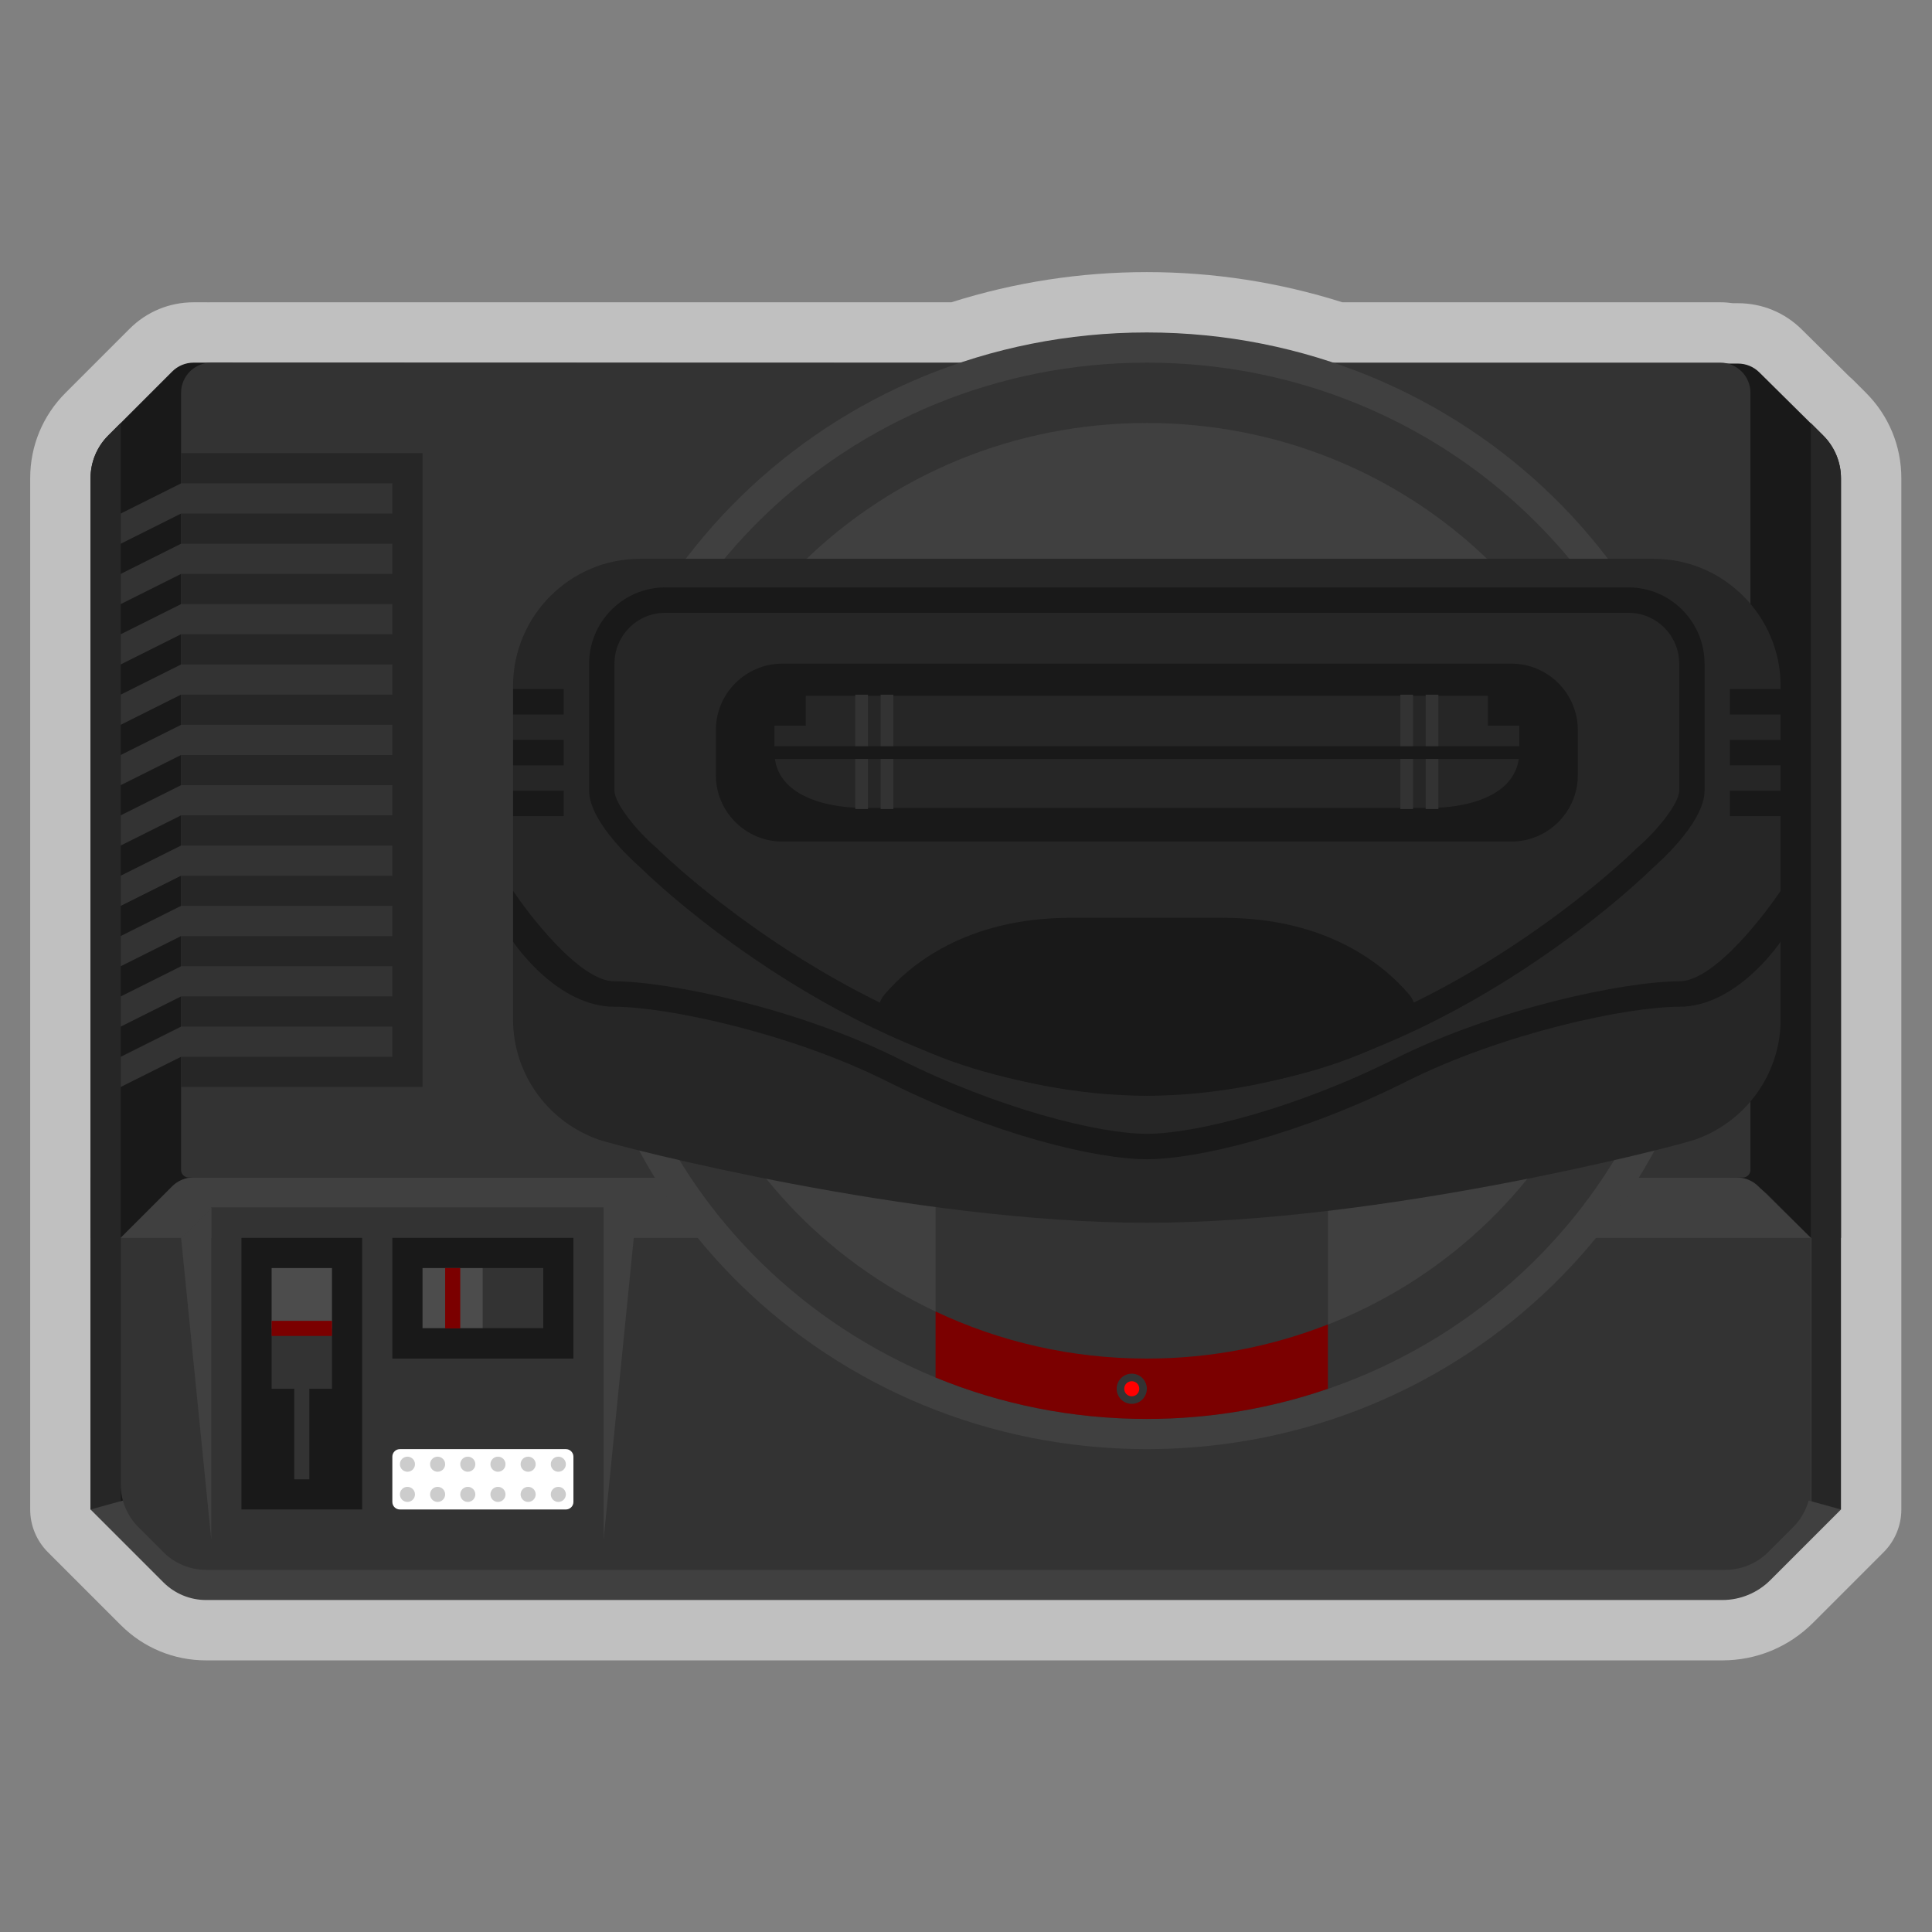 <?xml version="1.0" encoding="UTF-8" standalone="no"?>
<svg
   xmlns:dc="http://purl.org/dc/elements/1.1/"
   xmlns:cc="http://creativecommons.org/ns#"
   xmlns:rdf="http://www.w3.org/1999/02/22-rdf-syntax-ns#"
   xmlns:svg="http://www.w3.org/2000/svg"
   xmlns="http://www.w3.org/2000/svg"
   viewBox="0 0 341.333 341.333"
   height="256"
   width="256"
   xml:space="preserve"
   id="svg2"
   version="1.1"><rect x="0" y="0" width="341.333" height="341.333" fill="#808080" stroke="none"/><defs
     id="defs6"><clipPath
       id="clipPath18"
       clipPathUnits="userSpaceOnUse"><path
         id="path16"
         d="M 0,256 H 256 V 0 H 0 Z" /></clipPath><clipPath
       id="clipPath26"
       clipPathUnits="userSpaceOnUse"><path
         id="path24"
         d="M 4,220 H 252 V 36 H 4 Z" /></clipPath><clipPath
       id="clipPath44"
       clipPathUnits="userSpaceOnUse"><path
         id="path42"
         d="M 0,256 H 256 V 0 H 0 Z" /></clipPath></defs><g
     transform="matrix(1.333,0,0,-1.333,0,341.333)"
     id="g10"><g
       id="g12"><g
         clip-path="url(#clipPath18)"
         id="g14"><g
           id="g20"><g
             id="g22" /><g
             id="g34"><g
               style="opacity:0.5"
               id="g32"
               clip-path="url(#clipPath26)"><g
                 id="g30"
                 transform="translate(247.314,204)"><path
                   id="path28"
                   style="fill:#ffffff;fill-opacity:1;fill-rule:nonzero;stroke:none"
                   d="M 0,0 -1.656,1.657 C -1.83,1.83 -2.01,1.994 -2.195,2.149 l -6.324,6.257 c -2.258,2.236 -5.253,3.469 -8.433,3.47 l -0.689,0.001 C -18.202,11.959 -18.756,12 -19.313,12 h -50.09 c -8.384,2.655 -17.094,4 -25.91,4 -8.817,0 -17.527,-1.345 -25.911,-4 h -98.089 c -0.063,0 -0.126,-10e-4 -0.189,-0.002 l -2.148,0.001 c -3.213,0 -6.226,-1.248 -8.493,-3.515 L -236.97,1.657 -238.627,0 c -3.022,-3.022 -4.686,-7.04 -4.686,-11.313 V -104 v -8 -36 c 0,-2.122 0.842,-4.156 2.343,-5.657 l 9.657,-9.656 c 3.021,-3.023 7.04,-4.687 11.313,-4.687 h 200.959 c 4.54,0 8.81,1.769 12.02,4.979 l 9.365,9.364 c 1.5,1.501 2.343,3.535 2.343,5.657 v 36 100.662 C 4.687,-7.04 3.022,-3.022 0,0" /></g></g></g></g></g></g><path
       id="path36"
       style="fill:#333333;fill-opacity:1;fill-rule:nonzero;stroke:none"
       d="m 212,56 h 28 v 36 h -28 z" /><g
       id="g38"><g
         clip-path="url(#clipPath44)"
         id="g40"><g
           transform="translate(244,192.662)"
           id="g46"><path
             id="path48"
             style="fill:#191919;fill-opacity:1;fill-rule:nonzero;stroke:none"
             d="m 0,0 c 0,2.136 -0.854,4.184 -2.373,5.686 l -8.459,8.372 c -0.748,0.74 -1.759,1.156 -2.812,1.156 l -204.698,0.123 c -1.061,0 -2.08,-0.421 -2.83,-1.171 l -8.485,-8.485 C -231.157,4.181 -232,2.146 -232,0.024 V -100.662 H 0 Z" /></g><path
           id="path50"
           style="fill:#191919;fill-opacity:1;fill-rule:nonzero;stroke:none"
           d="M 24,56 H 12 v 44 h 12 z" /><g
           transform="translate(244,56)"
           id="g52"><path
             id="path54"
             style="fill:#262626;fill-opacity:1;fill-rule:nonzero;stroke:none"
             d="m 0,0 h -4 v 144 l 1.657,-1.657 c 1.5,-1.5 2.343,-3.535 2.343,-5.656 z" /></g><g
           transform="translate(12,56)"
           id="g56"><path
             id="path58"
             style="fill:#262626;fill-opacity:1;fill-rule:nonzero;stroke:none"
             d="M 0,0 H 4 V 144 L 2.343,142.343 C 0.843,140.843 0,138.808 0,136.687 Z" /></g><g
           transform="translate(228.273,44)"
           id="g60"><path
             id="path62"
             style="fill:#404040;fill-opacity:1;fill-rule:nonzero;stroke:none"
             d="m 0,0 h -200.959 c -2.122,0 -4.156,0.843 -5.657,2.343 l -9.656,9.657 116,32 116,-32 L 6.363,2.636 C 4.676,0.948 2.387,0 0,0" /></g><g
           transform="translate(231,100)"
           id="g64"><path
             id="path66"
             style="fill:#333333;fill-opacity:1;fill-rule:nonzero;stroke:none"
             d="m 0,0 h -206 c -0.552,0 -1,0.447 -1,1 v 103 c 0,2.209 1.791,4 4,4 H -3 c 2.209,0 4,-1.791 4,-4 V 1 C 1,0.447 0.553,0 0,0" /></g><g
           transform="translate(22.829,98.828)"
           id="g68"><path
             id="path70"
             style="fill:#333333;fill-opacity:1;fill-rule:nonzero;stroke:none"
             d="m 0,0 -6.829,-6.828 v -32.687 c 0,-2.121 0.843,-4.156 2.344,-5.656 l 3.313,-3.314 c 1.501,-1.5 3.535,-2.343 5.657,-2.343 h 201.373 c 2.121,0 4.156,0.843 5.656,2.343 l 3.315,3.314 c 1.5,1.5 2.342,3.535 2.342,5.656 v 32.687 l -5.657,5.657 c -1.5,1.5 -3.535,2.343 -5.656,2.343 H 2.828 C 1.768,1.172 0.75,0.75 0,0" /></g><g
           transform="translate(16,92)"
           id="g72"><path
             id="path74"
             style="fill:#404040;fill-opacity:1;fill-rule:nonzero;stroke:none"
             d="M 0,0 6.829,6.828 C 7.579,7.578 8.596,8 9.657,8 h 204.564 c 1.049,0 2.055,-0.412 2.803,-1.146 L 224,0 Z" /></g><g
           transform="translate(80,52)"
           id="g76"><path
             id="path78"
             style="fill:#333333;fill-opacity:1;fill-rule:nonzero;stroke:none"
             d="M 0,0 V 44.04 H -52 L -52.04,44 H -52 V 0 Z" /></g><g
           transform="translate(24,92)"
           id="g80"><path
             id="path82"
             style="fill:#404040;fill-opacity:1;fill-rule:nonzero;stroke:none"
             d="M 0,0 4,4 V -40 Z" /></g><g
           transform="translate(80,96.04)"
           id="g84"><path
             id="path86"
             style="fill:#404040;fill-opacity:1;fill-rule:nonzero;stroke:none"
             d="m 0,0 4,-4.04 -4,-40 z" /></g><g
           transform="translate(228,138)"
           id="g88"><path
             id="path90"
             style="fill:#404040;fill-opacity:1;fill-rule:nonzero;stroke:none"
             d="m 0,0 c 0,-40.869 -34.026,-74 -76,-74 -41.974,0 -76,33.131 -76,74 0,40.869 34.026,74 76,74 C -34.026,74 0,40.869 0,0" /></g><g
           transform="translate(224,138)"
           id="g92"><path
             id="path94"
             style="fill:#333333;fill-opacity:1;fill-rule:nonzero;stroke:none"
             d="m 0,0 c 0,-38.66 -32.235,-70 -72,-70 -39.765,0 -72,31.34 -72,70 0,38.66 32.235,70 72,70 C -32.235,70 0,38.66 0,0" /></g><g
           transform="translate(216,138)"
           id="g96"><path
             id="path98"
             style="fill:#404040;fill-opacity:1;fill-rule:nonzero;stroke:none"
             d="m 0,0 c 0,-34.241 -28.653,-62 -64,-62 -35.346,0 -64,27.759 -64,62 0,34.242 28.654,62 64,62 C -28.653,62 0,34.242 0,0" /></g><g
           transform="translate(176,76)"
           id="g100"><path
             id="path102"
             style="fill:#333333;fill-opacity:1;fill-rule:nonzero;stroke:none"
             d="m 0,0 h -52 v 44 c 0,2.209 1.791,4 4,4 h 44 c 2.209,0 4,-1.791 4,-4 z" /></g><g
           transform="translate(124,82.239)"
           id="g104"><path
             id="path106"
             style="fill:#7b0000;fill-opacity:1;fill-rule:nonzero;stroke:none"
             d="m 0,0 v -8.748 c 8.607,-3.536 18.068,-5.491 28,-5.491 8.418,0 16.491,1.418 24,3.999 v 8.525 C 44.587,-4.623 36.49,-6.239 28,-6.239 17.957,-6.239 8.458,-3.993 0,0" /></g><g
           transform="translate(199.209,144.375)"
           id="g108"><path
             id="path110"
             style="fill:#333333;fill-opacity:1;fill-rule:nonzero;stroke:none"
             d="m 0,0 h -94.417 c -4.836,0 -8.792,3.957 -8.792,8.792 v 6.041 c 0,4.835 3.956,8.792 8.792,8.792 H 0 c 4.835,0 8.791,-3.957 8.791,-8.792 V 8.792 C 8.791,3.957 4.835,0 0,0" /></g><path
           id="path112"
           style="fill:#262626;fill-opacity:1;fill-rule:nonzero;stroke:none"
           d="M 56,112 H 24 v 84 h 32 z" /><g
           transform="translate(16,184)"
           id="g114"><path
             id="path116"
             style="fill:#333333;fill-opacity:1;fill-rule:nonzero;stroke:none"
             d="M 0,0 8,4 H 36 V 8 H 8 L 0,4 Z" /></g><g
           transform="translate(16,176)"
           id="g118"><path
             id="path120"
             style="fill:#333333;fill-opacity:1;fill-rule:nonzero;stroke:none"
             d="M 0,0 8,4 H 36 V 8 H 8 L 0,4 Z" /></g><g
           transform="translate(16,168)"
           id="g122"><path
             id="path124"
             style="fill:#333333;fill-opacity:1;fill-rule:nonzero;stroke:none"
             d="M 0,0 8,4 H 36 V 8 H 8 L 0,4 Z" /></g><g
           transform="translate(16,160)"
           id="g126"><path
             id="path128"
             style="fill:#333333;fill-opacity:1;fill-rule:nonzero;stroke:none"
             d="M 0,0 8,4 H 36 V 8 H 8 L 0,4 Z" /></g><g
           transform="translate(16,152)"
           id="g130"><path
             id="path132"
             style="fill:#333333;fill-opacity:1;fill-rule:nonzero;stroke:none"
             d="M 0,0 8,4 H 36 V 8 H 8 L 0,4 Z" /></g><g
           transform="translate(16,144)"
           id="g134"><path
             id="path136"
             style="fill:#333333;fill-opacity:1;fill-rule:nonzero;stroke:none"
             d="M 0,0 8,4 H 36 V 8 H 8 L 0,4 Z" /></g><g
           transform="translate(16,136)"
           id="g138"><path
             id="path140"
             style="fill:#333333;fill-opacity:1;fill-rule:nonzero;stroke:none"
             d="M 0,0 8,4 H 36 V 8 H 8 L 0,4 Z" /></g><g
           transform="translate(16,128)"
           id="g142"><path
             id="path144"
             style="fill:#333333;fill-opacity:1;fill-rule:nonzero;stroke:none"
             d="M 0,0 8,4 H 36 V 8 H 8 L 0,4 Z" /></g><g
           transform="translate(16,120)"
           id="g146"><path
             id="path148"
             style="fill:#333333;fill-opacity:1;fill-rule:nonzero;stroke:none"
             d="M 0,0 8,4 H 36 V 8 H 8 L 0,4 Z" /></g><g
           transform="translate(16,112)"
           id="g150"><path
             id="path152"
             style="fill:#333333;fill-opacity:1;fill-rule:nonzero;stroke:none"
             d="M 0,0 8,4 H 36 V 8 H 8 L 0,4 Z" /></g><g
           transform="translate(75,56)"
           id="g154"><path
             id="path156"
             style="fill:#ffffff;fill-opacity:1;fill-rule:nonzero;stroke:none"
             d="m 0,0 h -22 c -0.552,0 -1,0.447 -1,1 v 6 c 0,0.553 0.448,1 1,1 H 0 C 0.552,8 1,7.553 1,7 V 1 C 1,0.447 0.552,0 0,0" /></g><path
           id="path158"
           style="fill:#191919;fill-opacity:1;fill-rule:nonzero;stroke:none"
           d="M 76,76 H 52 v 16 h 24 z" /><path
           id="path160"
           style="fill:#191919;fill-opacity:1;fill-rule:nonzero;stroke:none"
           d="M 48,56 H 32 v 36 h 16 z" /><path
           id="path162"
           style="fill:#333333;fill-opacity:1;fill-rule:nonzero;stroke:none"
           d="m 41,60 h -2 v 16 h 2 z" /><path
           id="path164"
           style="fill:#4c4c4c;fill-opacity:1;fill-rule:nonzero;stroke:none"
           d="m 36,88 h 8 v -8 h -8 z" /><path
           id="path166"
           style="fill:#333333;fill-opacity:1;fill-rule:nonzero;stroke:none"
           d="m 36,80 h 8 v -8 h -8 z" /><path
           id="path168"
           style="fill:#7b0000;fill-opacity:1;fill-rule:nonzero;stroke:none"
           d="m 36,81 h 8 v -2 h -8 z" /><path
           id="path170"
           style="fill:#4c4c4c;fill-opacity:1;fill-rule:nonzero;stroke:none"
           d="M 64,80.031 H 56 V 88 h 8 z" /><path
           id="path172"
           style="fill:#333333;fill-opacity:1;fill-rule:nonzero;stroke:none"
           d="M 72,80.031 H 64 V 88 h 8 z" /><g
           transform="translate(152,72)"
           id="g174"><path
             id="path176"
             style="fill:#333333;fill-opacity:1;fill-rule:nonzero;stroke:none"
             d="m 0,0 c 0,-1.104 -0.896,-2 -2,-2 -1.104,0 -2,0.896 -2,2 0,1.104 0.896,2 2,2 1.104,0 2,-0.896 2,-2" /></g><g
           transform="translate(151,72)"
           id="g178"><path
             id="path180"
             style="fill:#ff0000;fill-opacity:1;fill-rule:nonzero;stroke:none"
             d="m 0,0 c 0,-0.553 -0.447,-1 -1,-1 -0.553,0 -1,0.447 -1,1 0,0.553 0.447,1 1,1 0.553,0 1,-0.447 1,-1" /></g><path
           id="path182"
           style="fill:#7b0000;fill-opacity:1;fill-rule:nonzero;stroke:none"
           d="m 59,80 h 2 v 8 h -2 z" /><g
           transform="translate(55,62)"
           id="g184"><path
             id="path186"
             style="fill:#cccccc;fill-opacity:1;fill-rule:nonzero;stroke:none"
             d="m 0,0 c 0,-0.553 -0.448,-1 -1,-1 -0.552,0 -1,0.447 -1,1 0,0.553 0.448,1 1,1 0.552,0 1,-0.447 1,-1" /></g><g
           transform="translate(59,62)"
           id="g188"><path
             id="path190"
             style="fill:#cccccc;fill-opacity:1;fill-rule:nonzero;stroke:none"
             d="m 0,0 c 0,-0.553 -0.448,-1 -1,-1 -0.552,0 -1,0.447 -1,1 0,0.553 0.448,1 1,1 0.552,0 1,-0.447 1,-1" /></g><g
           transform="translate(63,62)"
           id="g192"><path
             id="path194"
             style="fill:#cccccc;fill-opacity:1;fill-rule:nonzero;stroke:none"
             d="m 0,0 c 0,-0.553 -0.448,-1 -1,-1 -0.552,0 -1,0.447 -1,1 0,0.553 0.448,1 1,1 0.552,0 1,-0.447 1,-1" /></g><g
           transform="translate(67,62)"
           id="g196"><path
             id="path198"
             style="fill:#cccccc;fill-opacity:1;fill-rule:nonzero;stroke:none"
             d="m 0,0 c 0,-0.553 -0.448,-1 -1,-1 -0.552,0 -1,0.447 -1,1 0,0.553 0.448,1 1,1 0.552,0 1,-0.447 1,-1" /></g><g
           transform="translate(71,62)"
           id="g200"><path
             id="path202"
             style="fill:#cccccc;fill-opacity:1;fill-rule:nonzero;stroke:none"
             d="m 0,0 c 0,-0.553 -0.448,-1 -1,-1 -0.552,0 -1,0.447 -1,1 0,0.553 0.448,1 1,1 0.552,0 1,-0.447 1,-1" /></g><g
           transform="translate(75,62)"
           id="g204"><path
             id="path206"
             style="fill:#cccccc;fill-opacity:1;fill-rule:nonzero;stroke:none"
             d="m 0,0 c 0,-0.553 -0.448,-1 -1,-1 -0.552,0 -1,0.447 -1,1 0,0.553 0.448,1 1,1 0.552,0 1,-0.447 1,-1" /></g><g
           transform="translate(55,58)"
           id="g208"><path
             id="path210"
             style="fill:#cccccc;fill-opacity:1;fill-rule:nonzero;stroke:none"
             d="m 0,0 c 0,-0.553 -0.448,-1 -1,-1 -0.552,0 -1,0.447 -1,1 0,0.553 0.448,1 1,1 0.552,0 1,-0.447 1,-1" /></g><g
           transform="translate(59,58)"
           id="g212"><path
             id="path214"
             style="fill:#cccccc;fill-opacity:1;fill-rule:nonzero;stroke:none"
             d="m 0,0 c 0,-0.553 -0.448,-1 -1,-1 -0.552,0 -1,0.447 -1,1 0,0.553 0.448,1 1,1 0.552,0 1,-0.447 1,-1" /></g><g
           transform="translate(63,58)"
           id="g216"><path
             id="path218"
             style="fill:#cccccc;fill-opacity:1;fill-rule:nonzero;stroke:none"
             d="m 0,0 c 0,-0.553 -0.448,-1 -1,-1 -0.552,0 -1,0.447 -1,1 0,0.553 0.448,1 1,1 0.552,0 1,-0.447 1,-1" /></g><g
           transform="translate(67,58)"
           id="g220"><path
             id="path222"
             style="fill:#cccccc;fill-opacity:1;fill-rule:nonzero;stroke:none"
             d="m 0,0 c 0,-0.553 -0.448,-1 -1,-1 -0.552,0 -1,0.447 -1,1 0,0.553 0.448,1 1,1 0.552,0 1,-0.447 1,-1" /></g><g
           transform="translate(71,58)"
           id="g224"><path
             id="path226"
             style="fill:#cccccc;fill-opacity:1;fill-rule:nonzero;stroke:none"
             d="m 0,0 c 0,-0.553 -0.448,-1 -1,-1 -0.552,0 -1,0.447 -1,1 0,0.553 0.448,1 1,1 0.552,0 1,-0.447 1,-1" /></g><g
           transform="translate(75,58)"
           id="g228"><path
             id="path230"
             style="fill:#cccccc;fill-opacity:1;fill-rule:nonzero;stroke:none"
             d="m 0,0 c 0,-0.553 -0.448,-1 -1,-1 -0.552,0 -1,0.447 -1,1 0,0.553 0.448,1 1,1 0.552,0 1,-0.447 1,-1" /></g><path
           id="path232"
           style="fill:#404040;fill-opacity:1;fill-rule:nonzero;stroke:none"
           d="m 116,148 h -2 v 16 h 2 z" /><path
           id="path234"
           style="fill:#404040;fill-opacity:1;fill-rule:nonzero;stroke:none"
           d="m 190,148 h -2 v 16 h 2 z" /><g
           transform="translate(104.5,159.5)"
           id="g236"><path
             id="path238"
             style="fill:#262626;fill-opacity:1;fill-rule:nonzero;stroke:none"
             d="M 0,0 V -3.5 C 0,-9.03 5.94,-11 11.5,-11 h 72 c 5.56,0 11.5,1.97 11.5,7.5 V 0 H 91 V 4 H 4 V 0 Z m 83.5,-12 h -72 C 5.457,-12 -1,-9.767 -1,-3.5 V 1 H 3 V 5 H 92 V 1 h 4 V -3.5 C 96,-9.767 89.543,-12 83.5,-12" /></g><path
           id="path240"
           style="fill:#262626;fill-opacity:1;fill-rule:nonzero;stroke:none"
           d="m 200,155.5 h -96 v 1 h 96 z" /><g
           transform="translate(219.2,182)"
           id="g242"><path
             id="path244"
             style="fill:#262626;fill-opacity:1;fill-rule:nonzero;stroke:none"
             d="m 0,0 h -134.4 c -9.24,0 -16.8,-7.579 -16.8,-16.842 v -44.211 c 0,-7.383 4.803,-13.696 11.431,-15.955 C -137.123,-77.909 -98.35,-88 -67.2,-88 c 31.149,0 69.922,10.091 72.569,10.992 6.628,2.259 11.431,8.572 11.431,15.955 v 44.211 C 16.8,-7.579 9.24,0 0,0" /></g><g
           transform="translate(215.84,178.21)"
           id="g246"><path
             id="path248"
             style="fill:#191919;fill-opacity:1;fill-rule:nonzero;stroke:none"
             d="m 0,0 h -127.68 c -5.544,0 -10.08,-4.547 -10.08,-10.105 v -16.842 c 0,-4.377 6.72,-10.106 6.72,-10.106 0,0 30.24,-30.316 67.2,-30.316 36.96,0 67.2,30.316 67.2,30.316 0,0 6.72,5.729 6.72,10.106 v 16.842 C 10.08,-4.547 5.544,0 0,0 m 0,-3.368 c 3.706,0 6.72,-3.023 6.72,-6.737 v -16.842 c 0,-1.648 -2.919,-5.298 -5.536,-7.539 L 1.08,-34.575 0.985,-34.669 C 0.692,-34.962 -28.75,-64 -63.84,-64 c -35.09,0 -64.532,29.038 -64.824,29.329 l -0.096,0.096 -0.103,0.089 c -2.619,2.232 -5.537,5.877 -5.537,7.539 v 16.842 c 0,3.714 3.015,6.737 6.72,6.737 H 0" /></g><g
           transform="translate(200.328,144.526)"
           id="g250"><path
             id="path252"
             style="fill:#191919;fill-opacity:1;fill-rule:nonzero;stroke:none"
             d="m 0,0 h -96.657 c -4.835,0 -8.791,3.956 -8.791,8.792 v 5.996 c 0,4.835 3.956,8.791 8.791,8.791 H 0 c 4.836,0 8.792,-3.956 8.792,-8.791 V 8.792 C 8.792,3.956 4.836,0 0,0" /></g><g
           transform="translate(102.639,159.88)"
           id="g254"><path
             id="path256"
             style="fill:#262626;fill-opacity:1;fill-rule:nonzero;stroke:none"
             d="m 0,0 v -3.467 c 0,-5.479 6.173,-7.431 11.951,-7.431 h 74.82 c 5.777,0 11.95,1.952 11.95,7.431 V 0 H 94.565 V 3.963 H 4.157 L 4.157,0 Z" /></g><path
           id="path258"
           style="fill:#333333;fill-opacity:1;fill-rule:nonzero;stroke:none"
           d="m 115.04,148.834 h -1.68 v 15.158 h 1.68 z" /><path
           id="path260"
           style="fill:#333333;fill-opacity:1;fill-rule:nonzero;stroke:none"
           d="m 118.4,148.834 h -1.68 v 15.158 h 1.68 z" /><path
           id="path262"
           style="fill:#333333;fill-opacity:1;fill-rule:nonzero;stroke:none"
           d="m 190.64,148.834 h -1.68 v 15.158 h 1.68 z" /><path
           id="path264"
           style="fill:#333333;fill-opacity:1;fill-rule:nonzero;stroke:none"
           d="m 187.28,148.834 h -1.681 v 15.158 h 1.681 z" /><path
           id="path266"
           style="fill:#191919;fill-opacity:1;fill-rule:nonzero;stroke:none"
           d="M 202.4,155.474 H 101.6 v 1.684 h 100.8 z" /><g
           transform="translate(236,138)"
           id="g268"><path
             id="path270"
             style="fill:#191919;fill-opacity:1;fill-rule:nonzero;stroke:none"
             d="m 0,0 c -1.73,-2.602 -8.665,-12 -13.44,-12 -7.209,0 -24.326,-3.573 -37.711,-10.283 -13.002,-6.518 -26.367,-9.928 -32.849,-9.928 -6.482,0 -19.847,3.41 -32.849,9.928 -13.385,6.71 -30.501,10.283 -37.711,10.283 -4.761,0 -11.704,9.397 -13.44,12 v -6.737 c 0.294,-0.443 5.908,-8.631 13.44,-8.631 6.877,0 23.286,-3.45 36.208,-9.928 14.096,-7.065 27.688,-10.283 34.352,-10.283 6.664,0 20.256,3.218 34.352,10.283 12.921,6.478 29.332,9.928 36.208,9.928 7.532,0 13.145,8.188 13.44,8.631 z" /></g><path
           id="path272"
           style="fill:#191919;fill-opacity:1;fill-rule:nonzero;stroke:none"
           d="M 74.72,161.369 H 68 v 3.368 h 6.72 z" /><path
           id="path274"
           style="fill:#191919;fill-opacity:1;fill-rule:nonzero;stroke:none"
           d="M 74.72,154.631 H 68 V 158 h 6.72 z" /><path
           id="path276"
           style="fill:#191919;fill-opacity:1;fill-rule:nonzero;stroke:none"
           d="M 74.72,147.895 H 68 v 3.369 h 6.72 z" /><path
           id="path278"
           style="fill:#191919;fill-opacity:1;fill-rule:nonzero;stroke:none"
           d="m 236,161.369 h -6.72 v 3.368 H 236 Z" /><path
           id="path280"
           style="fill:#191919;fill-opacity:1;fill-rule:nonzero;stroke:none"
           d="m 236,154.631 h -6.72 V 158 H 236 Z" /><path
           id="path282"
           style="fill:#191919;fill-opacity:1;fill-rule:nonzero;stroke:none"
           d="m 236,147.895 h -6.72 v 3.369 H 236 Z" /><g
           transform="translate(162.08,134.421)"
           id="g284"><path
             id="path286"
             style="fill:#191919;fill-opacity:1;fill-rule:nonzero;stroke:none"
             d="M 0,0 H -10.08 -20.16 C -34,0 -41.507,-6.251 -44.852,-10.17 c -1.359,-1.593 -0.98,-4.031 0.818,-5.101 13.658,-8.126 33.954,-8.308 33.954,-8.308 0,0 20.296,0.182 33.954,8.308 1.798,1.07 2.178,3.508 0.818,5.101 C 21.347,-6.251 13.841,0 0,0" /></g></g></g></g></svg>